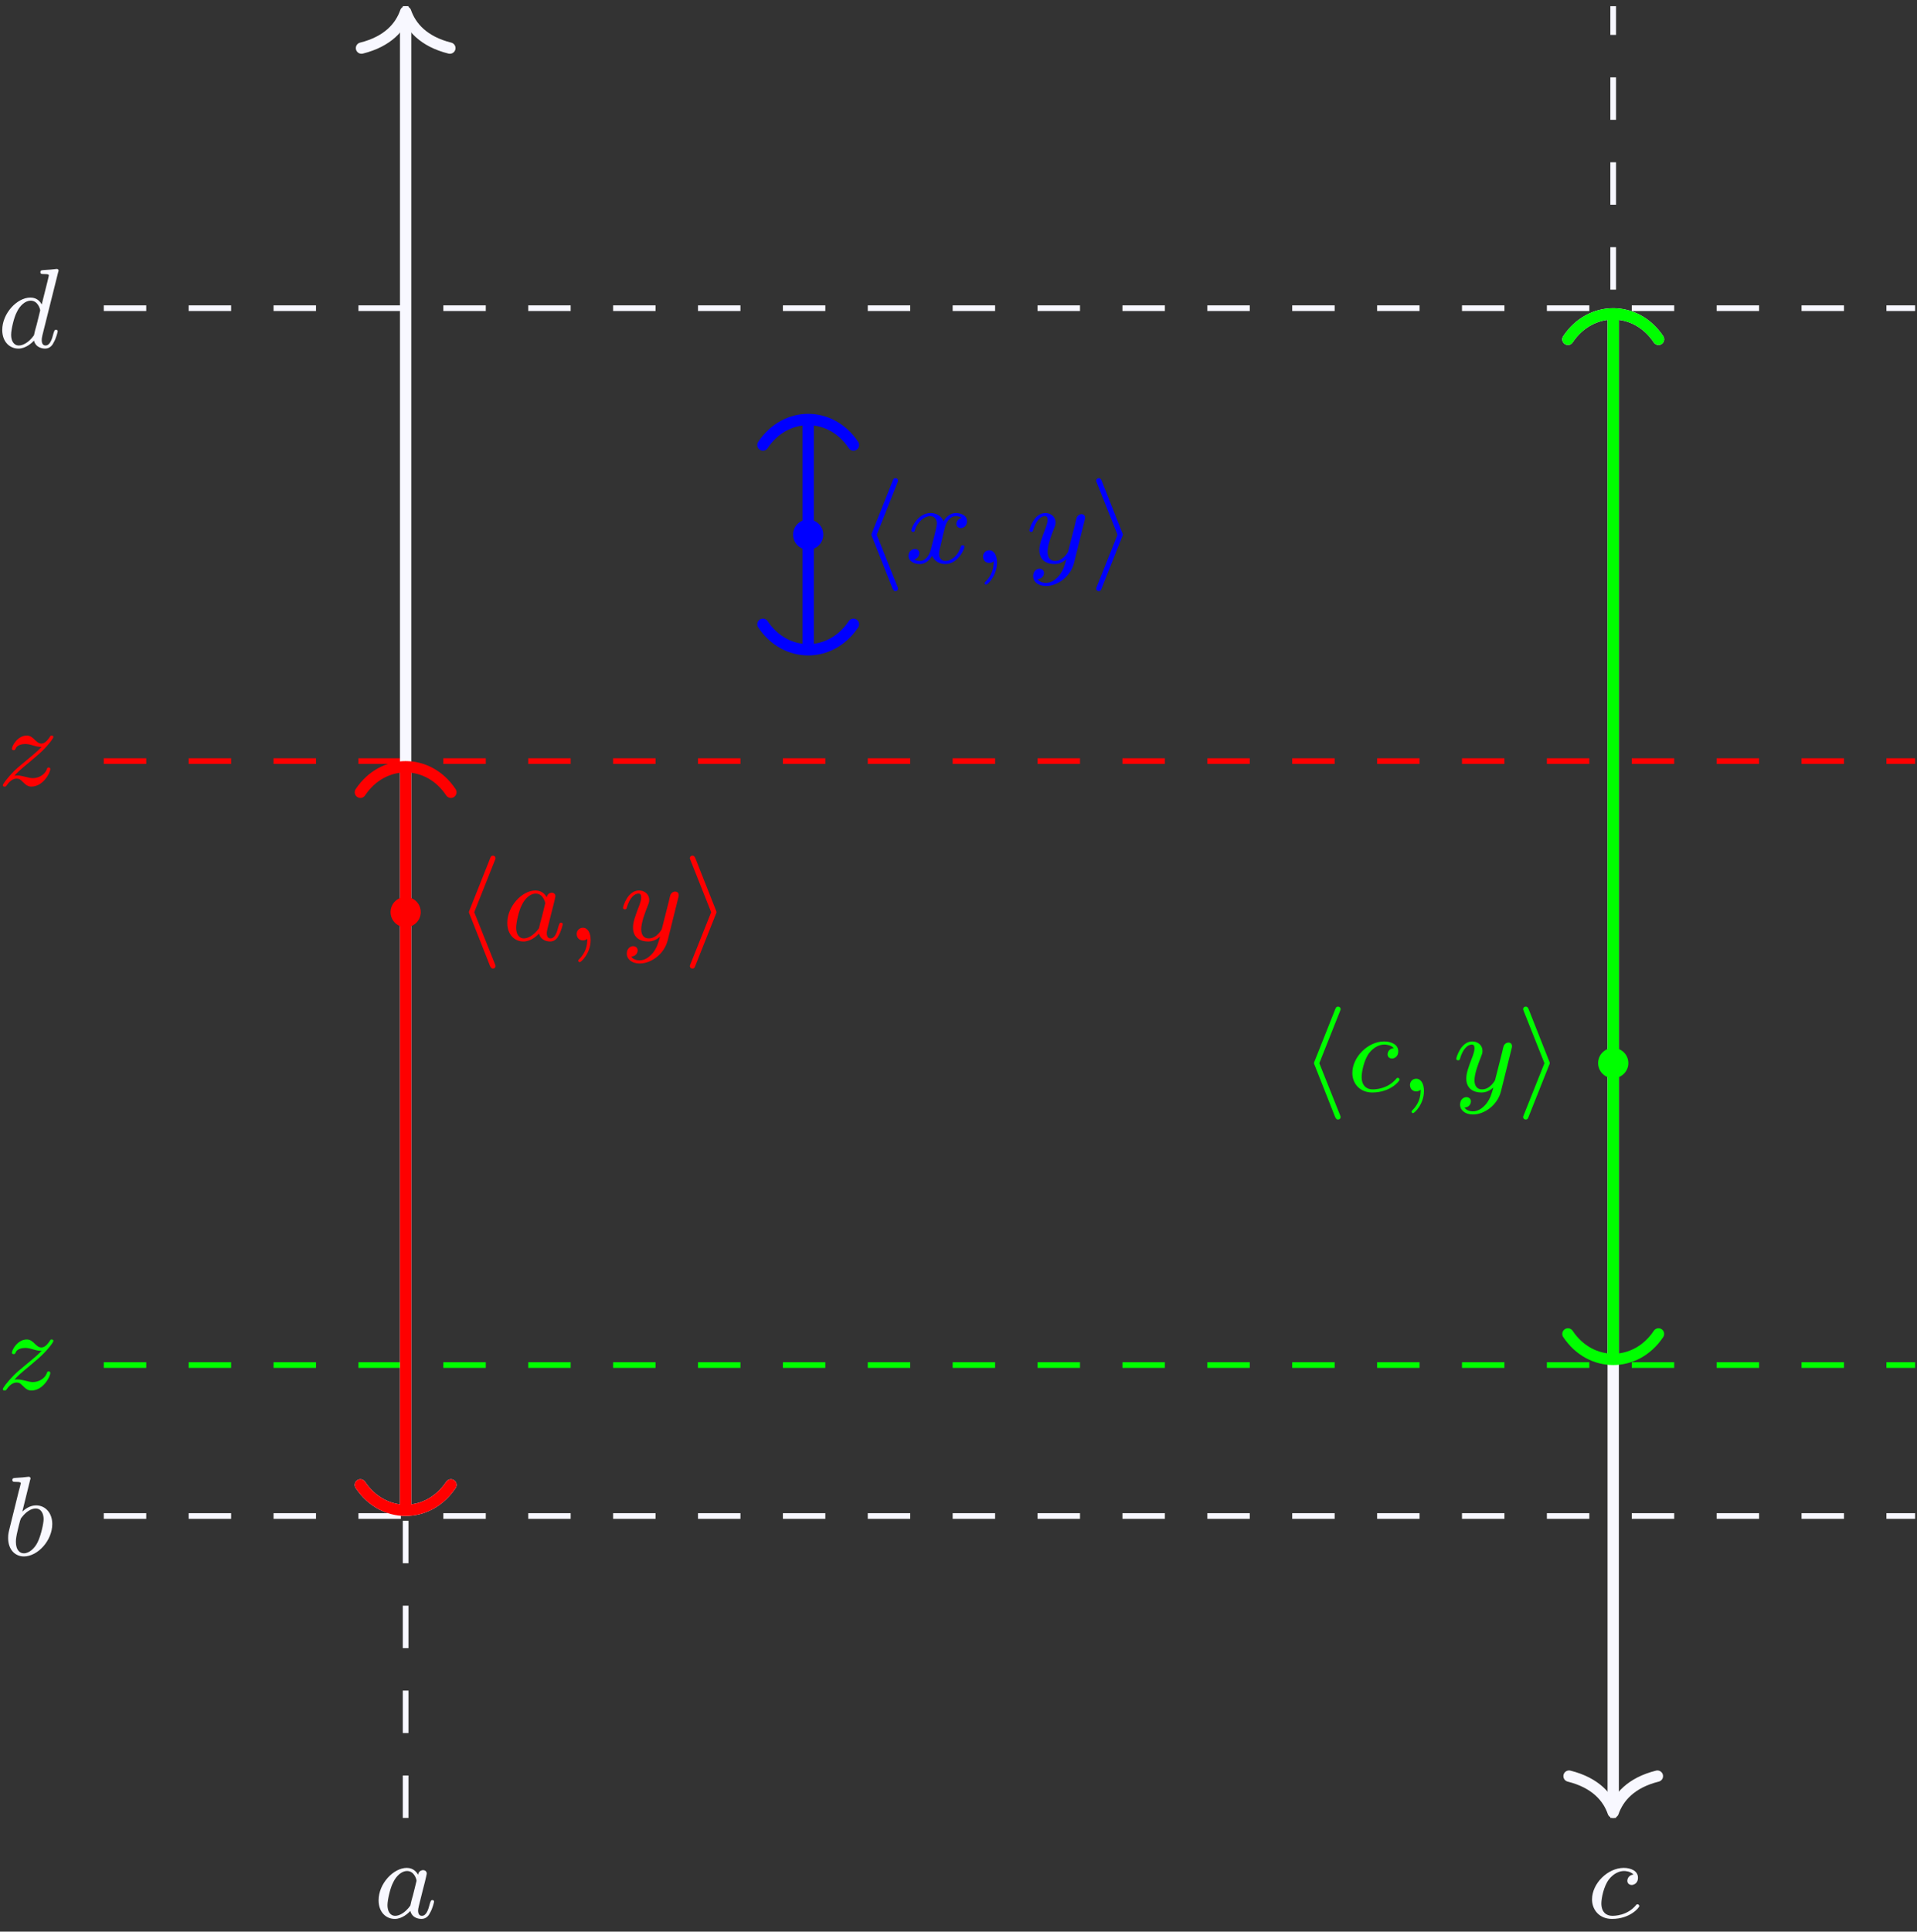 <?xml version="1.0" encoding="UTF-8"?>
<svg xmlns="http://www.w3.org/2000/svg" xmlns:xlink="http://www.w3.org/1999/xlink" width="135pt" height="136pt" viewBox="0 0 135 136" version="1.1">
<rect x="0" y="0" width="135" height="136" fill="#333333" stroke="none"/>
<defs>
<g>
<symbol overflow="visible" id="glyph0-0">
<path style="stroke:none;" d=""/>
</symbol>
<symbol overflow="visible" id="glyph0-1">
<path style="stroke:none;" d="M 3.125 -3.031 C 3.047 -3.172 2.828 -3.516 2.328 -3.516 C 1.391 -3.516 0.344 -2.406 0.344 -1.234 C 0.344 -0.391 0.875 0.078 1.484 0.078 C 2 0.078 2.438 -0.328 2.578 -0.484 C 2.719 0.062 3.266 0.078 3.359 0.078 C 3.734 0.078 3.906 -0.219 3.969 -0.359 C 4.141 -0.641 4.25 -1.109 4.25 -1.141 C 4.25 -1.188 4.219 -1.25 4.125 -1.25 C 4.031 -1.25 4.016 -1.188 3.953 -1 C 3.844 -0.562 3.703 -0.141 3.391 -0.141 C 3.203 -0.141 3.125 -0.297 3.125 -0.516 C 3.125 -0.656 3.203 -0.922 3.25 -1.125 C 3.297 -1.328 3.422 -1.797 3.453 -1.938 L 3.609 -2.547 C 3.656 -2.734 3.734 -3.078 3.734 -3.109 C 3.734 -3.297 3.578 -3.359 3.484 -3.359 C 3.359 -3.359 3.156 -3.281 3.125 -3.031 Z M 2.578 -0.859 C 2.188 -0.312 1.766 -0.141 1.516 -0.141 C 1.141 -0.141 0.969 -0.484 0.969 -0.891 C 0.969 -1.266 1.172 -2.125 1.359 -2.469 C 1.578 -2.953 1.969 -3.297 2.344 -3.297 C 2.859 -3.297 3.016 -2.703 3.016 -2.609 C 3.016 -2.578 2.812 -1.797 2.766 -1.594 C 2.656 -1.219 2.656 -1.203 2.578 -0.859 Z M 2.578 -0.859 "/>
</symbol>
<symbol overflow="visible" id="glyph0-2">
<path style="stroke:none;" d="M 3.266 -3.047 C 2.938 -3.016 2.828 -2.766 2.828 -2.609 C 2.828 -2.375 3.031 -2.312 3.141 -2.312 C 3.172 -2.312 3.578 -2.344 3.578 -2.828 C 3.578 -3.312 3.062 -3.516 2.578 -3.516 C 1.453 -3.516 0.344 -2.422 0.344 -1.297 C 0.344 -0.547 0.875 0.078 1.75 0.078 C 3.016 0.078 3.672 -0.719 3.672 -0.828 C 3.672 -0.906 3.594 -0.953 3.547 -0.953 C 3.5 -0.953 3.469 -0.938 3.438 -0.891 C 2.812 -0.141 1.906 -0.141 1.766 -0.141 C 1.344 -0.141 1 -0.406 1 -1.016 C 1 -1.359 1.156 -2.203 1.531 -2.703 C 1.875 -3.141 2.281 -3.297 2.594 -3.297 C 2.688 -3.297 3.047 -3.281 3.266 -3.047 Z M 3.266 -3.047 "/>
</symbol>
<symbol overflow="visible" id="glyph0-3">
<path style="stroke:none;" d="M 1.938 -5.297 C 1.953 -5.312 1.969 -5.406 1.969 -5.422 C 1.969 -5.453 1.938 -5.531 1.844 -5.531 C 1.812 -5.531 1.562 -5.5 1.391 -5.484 L 0.938 -5.453 C 0.766 -5.438 0.688 -5.438 0.688 -5.297 C 0.688 -5.172 0.797 -5.172 0.891 -5.172 C 1.281 -5.172 1.281 -5.125 1.281 -5.062 C 1.281 -5.016 1.188 -4.688 1.141 -4.516 L 0.453 -1.734 C 0.391 -1.469 0.391 -1.344 0.391 -1.219 C 0.391 -0.391 0.891 0.078 1.5 0.078 C 2.484 0.078 3.5 -1.047 3.5 -2.203 C 3.5 -3 3 -3.516 2.359 -3.516 C 1.906 -3.516 1.562 -3.234 1.391 -3.078 Z M 1.5 -0.141 C 1.219 -0.141 0.938 -0.359 0.938 -0.953 C 0.938 -1.156 0.969 -1.359 1.062 -1.75 C 1.109 -1.969 1.172 -2.203 1.234 -2.438 C 1.281 -2.578 1.281 -2.594 1.375 -2.703 C 1.641 -3.047 2 -3.297 2.328 -3.297 C 2.734 -3.297 2.891 -2.906 2.891 -2.547 C 2.891 -2.25 2.703 -1.391 2.469 -0.922 C 2.266 -0.5 1.875 -0.141 1.5 -0.141 Z M 1.5 -0.141 "/>
</symbol>
<symbol overflow="visible" id="glyph0-4">
<path style="stroke:none;" d="M 4.281 -5.297 C 4.297 -5.312 4.312 -5.406 4.312 -5.422 C 4.312 -5.453 4.281 -5.531 4.188 -5.531 C 4.156 -5.531 3.906 -5.5 3.734 -5.484 L 3.281 -5.453 C 3.109 -5.438 3.031 -5.438 3.031 -5.297 C 3.031 -5.172 3.141 -5.172 3.234 -5.172 C 3.625 -5.172 3.625 -5.125 3.625 -5.062 C 3.625 -5.016 3.547 -4.75 3.516 -4.594 L 3.125 -3.031 C 3.047 -3.172 2.828 -3.516 2.328 -3.516 C 1.391 -3.516 0.344 -2.406 0.344 -1.234 C 0.344 -0.391 0.875 0.078 1.484 0.078 C 2 0.078 2.438 -0.328 2.578 -0.484 C 2.719 0.062 3.266 0.078 3.359 0.078 C 3.734 0.078 3.906 -0.219 3.969 -0.359 C 4.141 -0.641 4.25 -1.109 4.25 -1.141 C 4.25 -1.188 4.219 -1.25 4.125 -1.25 C 4.031 -1.25 4.016 -1.188 3.953 -1 C 3.844 -0.562 3.703 -0.141 3.391 -0.141 C 3.203 -0.141 3.125 -0.297 3.125 -0.516 C 3.125 -0.672 3.156 -0.75 3.172 -0.859 Z M 2.578 -0.859 C 2.188 -0.312 1.766 -0.141 1.516 -0.141 C 1.141 -0.141 0.969 -0.484 0.969 -0.891 C 0.969 -1.266 1.172 -2.125 1.359 -2.469 C 1.578 -2.953 1.969 -3.297 2.344 -3.297 C 2.859 -3.297 3.016 -2.703 3.016 -2.609 C 3.016 -2.578 2.812 -1.797 2.766 -1.594 C 2.656 -1.219 2.656 -1.203 2.578 -0.859 Z M 2.578 -0.859 "/>
</symbol>
<symbol overflow="visible" id="glyph0-5">
<path style="stroke:none;" d="M 1.156 -0.688 C 1.438 -0.984 1.531 -1.078 2.234 -1.656 C 2.312 -1.734 2.875 -2.188 3.094 -2.406 C 3.594 -2.891 3.906 -3.328 3.906 -3.422 C 3.906 -3.484 3.844 -3.516 3.781 -3.516 C 3.703 -3.516 3.703 -3.5 3.625 -3.375 C 3.375 -3.016 3.203 -2.953 3.047 -2.953 C 2.906 -2.953 2.812 -3.016 2.641 -3.172 C 2.438 -3.375 2.281 -3.516 2.031 -3.516 C 1.391 -3.516 0.984 -2.797 0.984 -2.578 C 0.984 -2.578 0.984 -2.484 1.109 -2.484 C 1.188 -2.484 1.219 -2.516 1.25 -2.609 C 1.344 -2.844 1.688 -2.922 1.922 -2.922 C 2.109 -2.922 2.297 -2.875 2.5 -2.812 C 2.828 -2.719 2.906 -2.719 3.078 -2.719 C 2.922 -2.547 2.688 -2.328 2.078 -1.828 C 1.75 -1.547 1.406 -1.281 1.188 -1.062 C 0.609 -0.484 0.344 -0.094 0.344 -0.016 C 0.344 0.062 0.406 0.078 0.469 0.078 C 0.547 0.078 0.562 0.062 0.609 0 C 0.766 -0.234 1.016 -0.484 1.312 -0.484 C 1.5 -0.484 1.578 -0.422 1.734 -0.266 C 1.984 -0.016 2.125 0.078 2.359 0.078 C 3.188 0.078 3.688 -0.906 3.688 -1.156 C 3.688 -1.234 3.641 -1.266 3.562 -1.266 C 3.484 -1.266 3.469 -1.219 3.438 -1.125 C 3.281 -0.734 2.844 -0.516 2.453 -0.516 C 2.297 -0.516 2.125 -0.562 1.875 -0.625 C 1.547 -0.703 1.469 -0.703 1.344 -0.703 C 1.266 -0.703 1.219 -0.703 1.156 -0.688 Z M 1.156 -0.688 "/>
</symbol>
<symbol overflow="visible" id="glyph0-6">
<path style="stroke:none;" d="M 1.484 -0.125 C 1.484 0.391 1.375 0.859 0.891 1.344 C 0.859 1.375 0.844 1.391 0.844 1.422 C 0.844 1.484 0.906 1.531 0.953 1.531 C 1.047 1.531 1.719 0.906 1.719 -0.031 C 1.719 -0.531 1.516 -0.891 1.172 -0.891 C 0.891 -0.891 0.734 -0.656 0.734 -0.453 C 0.734 -0.219 0.891 0 1.172 0 C 1.375 0 1.484 -0.109 1.484 -0.125 Z M 1.484 -0.125 "/>
</symbol>
<symbol overflow="visible" id="glyph0-7">
<path style="stroke:none;" d="M 4.125 -3 C 4.156 -3.109 4.156 -3.125 4.156 -3.188 C 4.156 -3.391 4 -3.438 3.906 -3.438 C 3.859 -3.438 3.688 -3.422 3.578 -3.219 C 3.562 -3.172 3.484 -2.891 3.453 -2.719 L 2.969 -0.812 C 2.969 -0.781 2.625 -0.141 2.047 -0.141 C 1.656 -0.141 1.516 -0.438 1.516 -0.781 C 1.516 -1.25 1.781 -1.953 1.969 -2.422 C 2.047 -2.625 2.078 -2.688 2.078 -2.844 C 2.078 -3.281 1.719 -3.516 1.359 -3.516 C 0.562 -3.516 0.234 -2.391 0.234 -2.297 C 0.234 -2.219 0.297 -2.188 0.359 -2.188 C 0.469 -2.188 0.469 -2.234 0.5 -2.312 C 0.703 -3.016 1.047 -3.297 1.328 -3.297 C 1.453 -3.297 1.516 -3.219 1.516 -3.031 C 1.516 -2.859 1.453 -2.672 1.406 -2.531 C 1.078 -1.688 0.938 -1.281 0.938 -0.906 C 0.938 -0.125 1.531 0.078 2 0.078 C 2.375 0.078 2.641 -0.094 2.844 -0.266 C 2.719 0.172 2.641 0.484 2.344 0.875 C 2.078 1.188 1.766 1.406 1.406 1.406 C 1.266 1.406 0.969 1.375 0.812 1.141 C 1.234 1.109 1.266 0.75 1.266 0.703 C 1.266 0.516 1.109 0.406 0.953 0.406 C 0.766 0.406 0.5 0.547 0.5 0.938 C 0.5 1.312 0.844 1.625 1.406 1.625 C 2.219 1.625 3.125 0.969 3.375 0.016 Z M 4.125 -3 "/>
</symbol>
<symbol overflow="visible" id="glyph0-8">
<path style="stroke:none;" d="M 4 -3.172 C 3.641 -3.094 3.625 -2.781 3.625 -2.75 C 3.625 -2.578 3.766 -2.453 3.938 -2.453 C 4.109 -2.453 4.375 -2.594 4.375 -2.938 C 4.375 -3.391 3.875 -3.516 3.578 -3.516 C 3.219 -3.516 2.906 -3.25 2.719 -2.938 C 2.547 -3.359 2.141 -3.516 1.812 -3.516 C 0.938 -3.516 0.453 -2.516 0.453 -2.297 C 0.453 -2.219 0.516 -2.188 0.578 -2.188 C 0.672 -2.188 0.688 -2.234 0.703 -2.328 C 0.891 -2.906 1.375 -3.297 1.781 -3.297 C 2.094 -3.297 2.25 -3.062 2.25 -2.781 C 2.25 -2.625 2.156 -2.25 2.094 -2 C 2.031 -1.766 1.859 -1.062 1.812 -0.906 C 1.703 -0.484 1.422 -0.141 1.062 -0.141 C 1.031 -0.141 0.828 -0.141 0.656 -0.25 C 1.016 -0.344 1.016 -0.672 1.016 -0.688 C 1.016 -0.875 0.875 -0.984 0.703 -0.984 C 0.484 -0.984 0.25 -0.797 0.25 -0.5 C 0.25 -0.125 0.641 0.078 1.047 0.078 C 1.469 0.078 1.766 -0.234 1.906 -0.5 C 2.094 -0.109 2.453 0.078 2.844 0.078 C 3.703 0.078 4.188 -0.922 4.188 -1.141 C 4.188 -1.219 4.125 -1.25 4.062 -1.25 C 3.969 -1.25 3.953 -1.188 3.922 -1.109 C 3.766 -0.578 3.312 -0.141 2.859 -0.141 C 2.594 -0.141 2.406 -0.312 2.406 -0.656 C 2.406 -0.812 2.453 -1 2.562 -1.438 C 2.609 -1.688 2.781 -2.375 2.828 -2.531 C 2.938 -2.953 3.219 -3.297 3.578 -3.297 C 3.625 -3.297 3.828 -3.297 4 -3.172 Z M 4 -3.172 "/>
</symbol>
<symbol overflow="visible" id="glyph1-0">
<path style="stroke:none;" d=""/>
</symbol>
<symbol overflow="visible" id="glyph1-1">
<path style="stroke:none;" d="M 2.766 -5.641 C 2.812 -5.75 2.812 -5.766 2.812 -5.797 C 2.812 -5.891 2.734 -5.969 2.625 -5.969 C 2.516 -5.969 2.469 -5.891 2.438 -5.797 L 0.984 -2.141 C 0.938 -2.047 0.938 -2.031 0.938 -1.984 C 0.938 -1.953 0.938 -1.938 0.984 -1.844 L 2.422 1.797 C 2.484 1.922 2.531 1.984 2.625 1.984 C 2.734 1.984 2.812 1.906 2.812 1.812 C 2.812 1.781 2.812 1.766 2.766 1.656 L 1.312 -1.984 Z M 2.766 -5.641 "/>
</symbol>
<symbol overflow="visible" id="glyph1-2">
<path style="stroke:none;" d="M 2.297 -1.844 C 2.344 -1.938 2.344 -1.953 2.344 -1.984 C 2.344 -2.031 2.344 -2.047 2.297 -2.141 L 0.859 -5.781 C 0.812 -5.906 0.75 -5.969 0.656 -5.969 C 0.547 -5.969 0.469 -5.891 0.469 -5.797 C 0.469 -5.766 0.469 -5.75 0.516 -5.641 L 1.969 -1.984 L 0.516 1.656 C 0.469 1.766 0.469 1.781 0.469 1.812 C 0.469 1.906 0.547 1.984 0.656 1.984 C 0.766 1.984 0.812 1.906 0.844 1.812 Z M 2.297 -1.844 "/>
</symbol>
</g>
</defs>
<g id="surface1">
<path style="fill:none;stroke-width:0.399;stroke-linecap:butt;stroke-linejoin:miter;stroke:rgb(97.255%,97.255%,100%);stroke-opacity:1;stroke-dasharray:2.989,2.989;stroke-miterlimit:10;" d="M -0.001 0.002 L -0.001 127.561 " transform="matrix(1,0,0,-1,28.567,127.998)"/>
<path style="fill:none;stroke-width:0.399;stroke-linecap:butt;stroke-linejoin:miter;stroke:rgb(97.255%,97.255%,100%);stroke-opacity:1;stroke-dasharray:2.989,2.989;stroke-miterlimit:10;" d="M 85.038 0.002 L 85.038 127.561 " transform="matrix(1,0,0,-1,28.567,127.998)"/>
<path style="fill:none;stroke-width:0.399;stroke-linecap:butt;stroke-linejoin:miter;stroke:rgb(97.255%,97.255%,100%);stroke-opacity:1;stroke-dasharray:2.989,2.989;stroke-miterlimit:10;" d="M -21.258 21.26 L 106.3 21.26 " transform="matrix(1,0,0,-1,28.567,127.998)"/>
<path style="fill:none;stroke-width:0.399;stroke-linecap:butt;stroke-linejoin:miter;stroke:rgb(97.255%,97.255%,100%);stroke-opacity:1;stroke-dasharray:2.989,2.989;stroke-miterlimit:10;" d="M -21.258 106.299 L 106.3 106.299 " transform="matrix(1,0,0,-1,28.567,127.998)"/>
<path style="fill:none;stroke-width:0.399;stroke-linecap:butt;stroke-linejoin:miter;stroke:rgb(100%,0%,0%);stroke-opacity:1;stroke-dasharray:2.989,2.989;stroke-miterlimit:10;" d="M -21.258 74.412 L 106.3 74.412 " transform="matrix(1,0,0,-1,28.567,127.998)"/>
<path style="fill:none;stroke-width:0.399;stroke-linecap:butt;stroke-linejoin:miter;stroke:rgb(0%,100%,0%);stroke-opacity:1;stroke-dasharray:2.989,2.989;stroke-miterlimit:10;" d="M -21.258 31.889 L 106.3 31.889 " transform="matrix(1,0,0,-1,28.567,127.998)"/>
<path style="fill:none;stroke-width:0.399;stroke-linecap:butt;stroke-linejoin:miter;stroke:rgb(97.255%,97.255%,100%);stroke-opacity:1;stroke-miterlimit:10;" d="M -0.001 -5.314 Z M -0.001 -5.314 " transform="matrix(1,0,0,-1,28.567,127.998)"/>
<g style="fill:rgb(97.255%,97.255%,100%);fill-opacity:1;">
  <use xlink:href="#glyph0-1" x="26.318" y="135.028"/>
</g>
<path style="fill:none;stroke-width:0.399;stroke-linecap:butt;stroke-linejoin:miter;stroke:rgb(97.255%,97.255%,100%);stroke-opacity:1;stroke-miterlimit:10;" d="M 85.038 -5.314 Z M 85.038 -5.314 " transform="matrix(1,0,0,-1,28.567,127.998)"/>
<g style="fill:rgb(97.255%,97.255%,100%);fill-opacity:1;">
  <use xlink:href="#glyph0-2" x="111.772" y="135.028"/>
</g>
<path style="fill:none;stroke-width:0.399;stroke-linecap:butt;stroke-linejoin:miter;stroke:rgb(97.255%,97.255%,100%);stroke-opacity:1;stroke-miterlimit:10;" d="M -26.575 21.26 Z M -26.575 21.26 " transform="matrix(1,0,0,-1,28.567,127.998)"/>
<g style="fill:rgb(97.255%,97.255%,100%);fill-opacity:1;">
  <use xlink:href="#glyph0-3" x="0.181" y="109.505"/>
</g>
<path style="fill:none;stroke-width:0.399;stroke-linecap:butt;stroke-linejoin:miter;stroke:rgb(97.255%,97.255%,100%);stroke-opacity:1;stroke-miterlimit:10;" d="M -26.575 106.299 Z M -26.575 106.299 " transform="matrix(1,0,0,-1,28.567,127.998)"/>
<g style="fill:rgb(97.255%,97.255%,100%);fill-opacity:1;">
  <use xlink:href="#glyph0-4" x="-0.186" y="24.466"/>
</g>
<path style="fill:none;stroke-width:0.399;stroke-linecap:butt;stroke-linejoin:miter;stroke:rgb(97.255%,97.255%,100%);stroke-opacity:1;stroke-miterlimit:10;" d="M -26.575 74.412 Z M -26.575 74.412 " transform="matrix(1,0,0,-1,28.567,127.998)"/>
<g style="fill:rgb(100%,0%,0%);fill-opacity:1;">
  <use xlink:href="#glyph0-5" x="-0.146" y="55.304"/>
</g>
<path style="fill:none;stroke-width:0.399;stroke-linecap:butt;stroke-linejoin:miter;stroke:rgb(97.255%,97.255%,100%);stroke-opacity:1;stroke-miterlimit:10;" d="M -26.575 31.889 Z M -26.575 31.889 " transform="matrix(1,0,0,-1,28.567,127.998)"/>
<g style="fill:rgb(0%,100%,0%);fill-opacity:1;">
  <use xlink:href="#glyph0-5" x="-0.146" y="97.824"/>
</g>
<path style="fill:none;stroke-width:0.797;stroke-linecap:butt;stroke-linejoin:miter;stroke:rgb(97.255%,97.255%,100%);stroke-opacity:1;stroke-miterlimit:10;" d="M -0.001 21.857 L -0.001 126.764 " transform="matrix(1,0,0,-1,28.567,127.998)"/>
<path style="fill:none;stroke-width:0.797;stroke-linecap:round;stroke-linejoin:miter;stroke:rgb(97.255%,97.255%,100%);stroke-opacity:1;stroke-miterlimit:10;" d="M -1.593 -3.188 C 0.797 -1.594 0.797 1.593 -1.593 3.187 " transform="matrix(0,1,1,0,28.567,106.14)"/>
<path style="fill:none;stroke-width:0.797;stroke-linecap:round;stroke-linejoin:round;stroke:rgb(97.255%,97.255%,100%);stroke-opacity:1;stroke-miterlimit:10;" d="M -2.551 3.11 C -2.086 1.243 -1.047 0.364 -0 0.001 C -1.047 -0.363 -2.086 -1.246 -2.551 -3.113 " transform="matrix(0,-1,-1,0,28.567,0.836)"/>
<path style="fill:none;stroke-width:0.797;stroke-linecap:butt;stroke-linejoin:miter;stroke:rgb(97.255%,97.255%,100%);stroke-opacity:1;stroke-miterlimit:10;" d="M 85.038 105.701 L 85.038 0.799 " transform="matrix(1,0,0,-1,28.567,127.998)"/>
<path style="fill:none;stroke-width:0.797;stroke-linecap:round;stroke-linejoin:miter;stroke:rgb(97.255%,97.255%,100%);stroke-opacity:1;stroke-miterlimit:10;" d="M -1.595 -3.189 C 0.795 -1.596 0.795 1.596 -1.595 3.189 " transform="matrix(0,-1,-1,0,113.607,22.295)"/>
<path style="fill:none;stroke-width:0.797;stroke-linecap:round;stroke-linejoin:round;stroke:rgb(97.255%,97.255%,100%);stroke-opacity:1;stroke-miterlimit:10;" d="M -2.549 3.111 C -2.084 1.244 -1.045 0.361 -0.002 -0.002 C -1.045 -0.361 -2.084 -1.244 -2.549 -3.111 " transform="matrix(0,1,1,0,113.607,127.6)"/>
<path style=" stroke:none;fill-rule:nonzero;fill:rgb(100%,0%,0%);fill-opacity:1;" d="M 29.629 64.219 C 29.629 63.629 29.152 63.156 28.566 63.156 C 27.98 63.156 27.504 63.629 27.504 64.219 C 27.504 64.805 27.98 65.281 28.566 65.281 C 29.152 65.281 29.629 64.805 29.629 64.219 Z M 29.629 64.219 "/>
<g style="fill:rgb(100%,0%,0%);fill-opacity:1;">
  <use xlink:href="#glyph1-1" x="32.086" y="66.211"/>
</g>
<g style="fill:rgb(100%,0%,0%);fill-opacity:1;">
  <use xlink:href="#glyph0-1" x="35.379" y="66.211"/>
  <use xlink:href="#glyph0-6" x="39.877" y="66.211"/>
</g>
<g style="fill:rgb(100%,0%,0%);fill-opacity:1;">
  <use xlink:href="#glyph0-7" x="43.64" y="66.211"/>
</g>
<g style="fill:rgb(100%,0%,0%);fill-opacity:1;">
  <use xlink:href="#glyph1-2" x="48.113" y="66.211"/>
</g>
<path style="fill:none;stroke-width:0.797;stroke-linecap:butt;stroke-linejoin:miter;stroke:rgb(100%,0%,0%);stroke-opacity:1;stroke-miterlimit:10;" d="M -0.001 21.857 L -0.001 73.814 " transform="matrix(1,0,0,-1,28.567,127.998)"/>
<path style="fill:none;stroke-width:0.797;stroke-linecap:round;stroke-linejoin:miter;stroke:rgb(100%,0%,0%);stroke-opacity:1;stroke-miterlimit:10;" d="M -1.593 -3.188 C 0.797 -1.594 0.797 1.593 -1.593 3.187 " transform="matrix(0,1,1,0,28.567,106.14)"/>
<path style="fill:none;stroke-width:0.797;stroke-linecap:round;stroke-linejoin:miter;stroke:rgb(100%,0%,0%);stroke-opacity:1;stroke-miterlimit:10;" d="M -1.596 -3.187 C 0.799 -1.593 0.799 1.594 -1.596 3.188 " transform="matrix(0,-1,-1,0,28.567,54.185)"/>
<path style=" stroke:none;fill-rule:nonzero;fill:rgb(0%,100%,0%);fill-opacity:1;" d="M 114.672 74.848 C 114.672 74.262 114.195 73.785 113.605 73.785 C 113.02 73.785 112.543 74.262 112.543 74.848 C 112.543 75.434 113.02 75.91 113.605 75.91 C 114.195 75.91 114.672 75.434 114.672 74.848 Z M 114.672 74.848 "/>
<g style="fill:rgb(0%,100%,0%);fill-opacity:1;">
  <use xlink:href="#glyph1-1" x="91.598" y="76.841"/>
</g>
<g style="fill:rgb(0%,100%,0%);fill-opacity:1;">
  <use xlink:href="#glyph0-2" x="94.891" y="76.841"/>
  <use xlink:href="#glyph0-6" x="98.559" y="76.841"/>
</g>
<g style="fill:rgb(0%,100%,0%);fill-opacity:1;">
  <use xlink:href="#glyph0-7" x="102.322" y="76.841"/>
</g>
<g style="fill:rgb(0%,100%,0%);fill-opacity:1;">
  <use xlink:href="#glyph1-2" x="106.794" y="76.841"/>
</g>
<path style="fill:none;stroke-width:0.797;stroke-linecap:butt;stroke-linejoin:miter;stroke:rgb(0%,100%,0%);stroke-opacity:1;stroke-miterlimit:10;" d="M 85.038 105.701 L 85.038 32.486 " transform="matrix(1,0,0,-1,28.567,127.998)"/>
<path style="fill:none;stroke-width:0.797;stroke-linecap:round;stroke-linejoin:miter;stroke:rgb(0%,100%,0%);stroke-opacity:1;stroke-miterlimit:10;" d="M -1.595 -3.189 C 0.795 -1.596 0.795 1.596 -1.595 3.189 " transform="matrix(0,-1,-1,0,113.607,22.295)"/>
<path style="fill:none;stroke-width:0.797;stroke-linecap:round;stroke-linejoin:miter;stroke:rgb(0%,100%,0%);stroke-opacity:1;stroke-miterlimit:10;" d="M -1.592 -3.189 C 0.798 -1.596 0.798 1.596 -1.592 3.189 " transform="matrix(0,1,1,0,113.607,95.51)"/>
<path style=" stroke:none;fill-rule:nonzero;fill:rgb(0%,0%,100%);fill-opacity:1;" d="M 57.977 37.645 C 57.977 37.055 57.5 36.578 56.914 36.578 C 56.328 36.578 55.852 37.055 55.852 37.645 C 55.852 38.23 56.328 38.707 56.914 38.707 C 57.5 38.707 57.977 38.23 57.977 37.645 Z M 57.977 37.645 "/>
<g style="fill:rgb(0%,0%,100%);fill-opacity:1;">
  <use xlink:href="#glyph1-1" x="60.432" y="39.636"/>
</g>
<g style="fill:rgb(0%,0%,100%);fill-opacity:1;">
  <use xlink:href="#glyph0-8" x="63.726" y="39.636"/>
  <use xlink:href="#glyph0-6" x="68.493" y="39.636"/>
</g>
<g style="fill:rgb(0%,0%,100%);fill-opacity:1;">
  <use xlink:href="#glyph0-7" x="72.256" y="39.636"/>
</g>
<g style="fill:rgb(0%,0%,100%);fill-opacity:1;">
  <use xlink:href="#glyph1-2" x="76.728" y="39.636"/>
</g>
<path style="fill:none;stroke-width:0.797;stroke-linecap:butt;stroke-linejoin:miter;stroke:rgb(0%,0%,100%);stroke-opacity:1;stroke-miterlimit:10;" d="M 28.347 98.26 L 28.347 82.451 " transform="matrix(1,0,0,-1,28.567,127.998)"/>
<path style="fill:none;stroke-width:0.797;stroke-linecap:round;stroke-linejoin:miter;stroke:rgb(0%,0%,100%);stroke-opacity:1;stroke-miterlimit:10;" d="M -1.596 -3.188 C 0.799 -1.594 0.799 1.593 -1.596 3.187 " transform="matrix(0,-1,-1,0,56.914,29.736)"/>
<path style="fill:none;stroke-width:0.797;stroke-linecap:round;stroke-linejoin:miter;stroke:rgb(0%,0%,100%);stroke-opacity:1;stroke-miterlimit:10;" d="M -1.596 -3.187 C 0.799 -1.593 0.799 1.594 -1.596 3.188 " transform="matrix(0,1,1,0,56.914,45.549)"/>
</g>
</svg>
